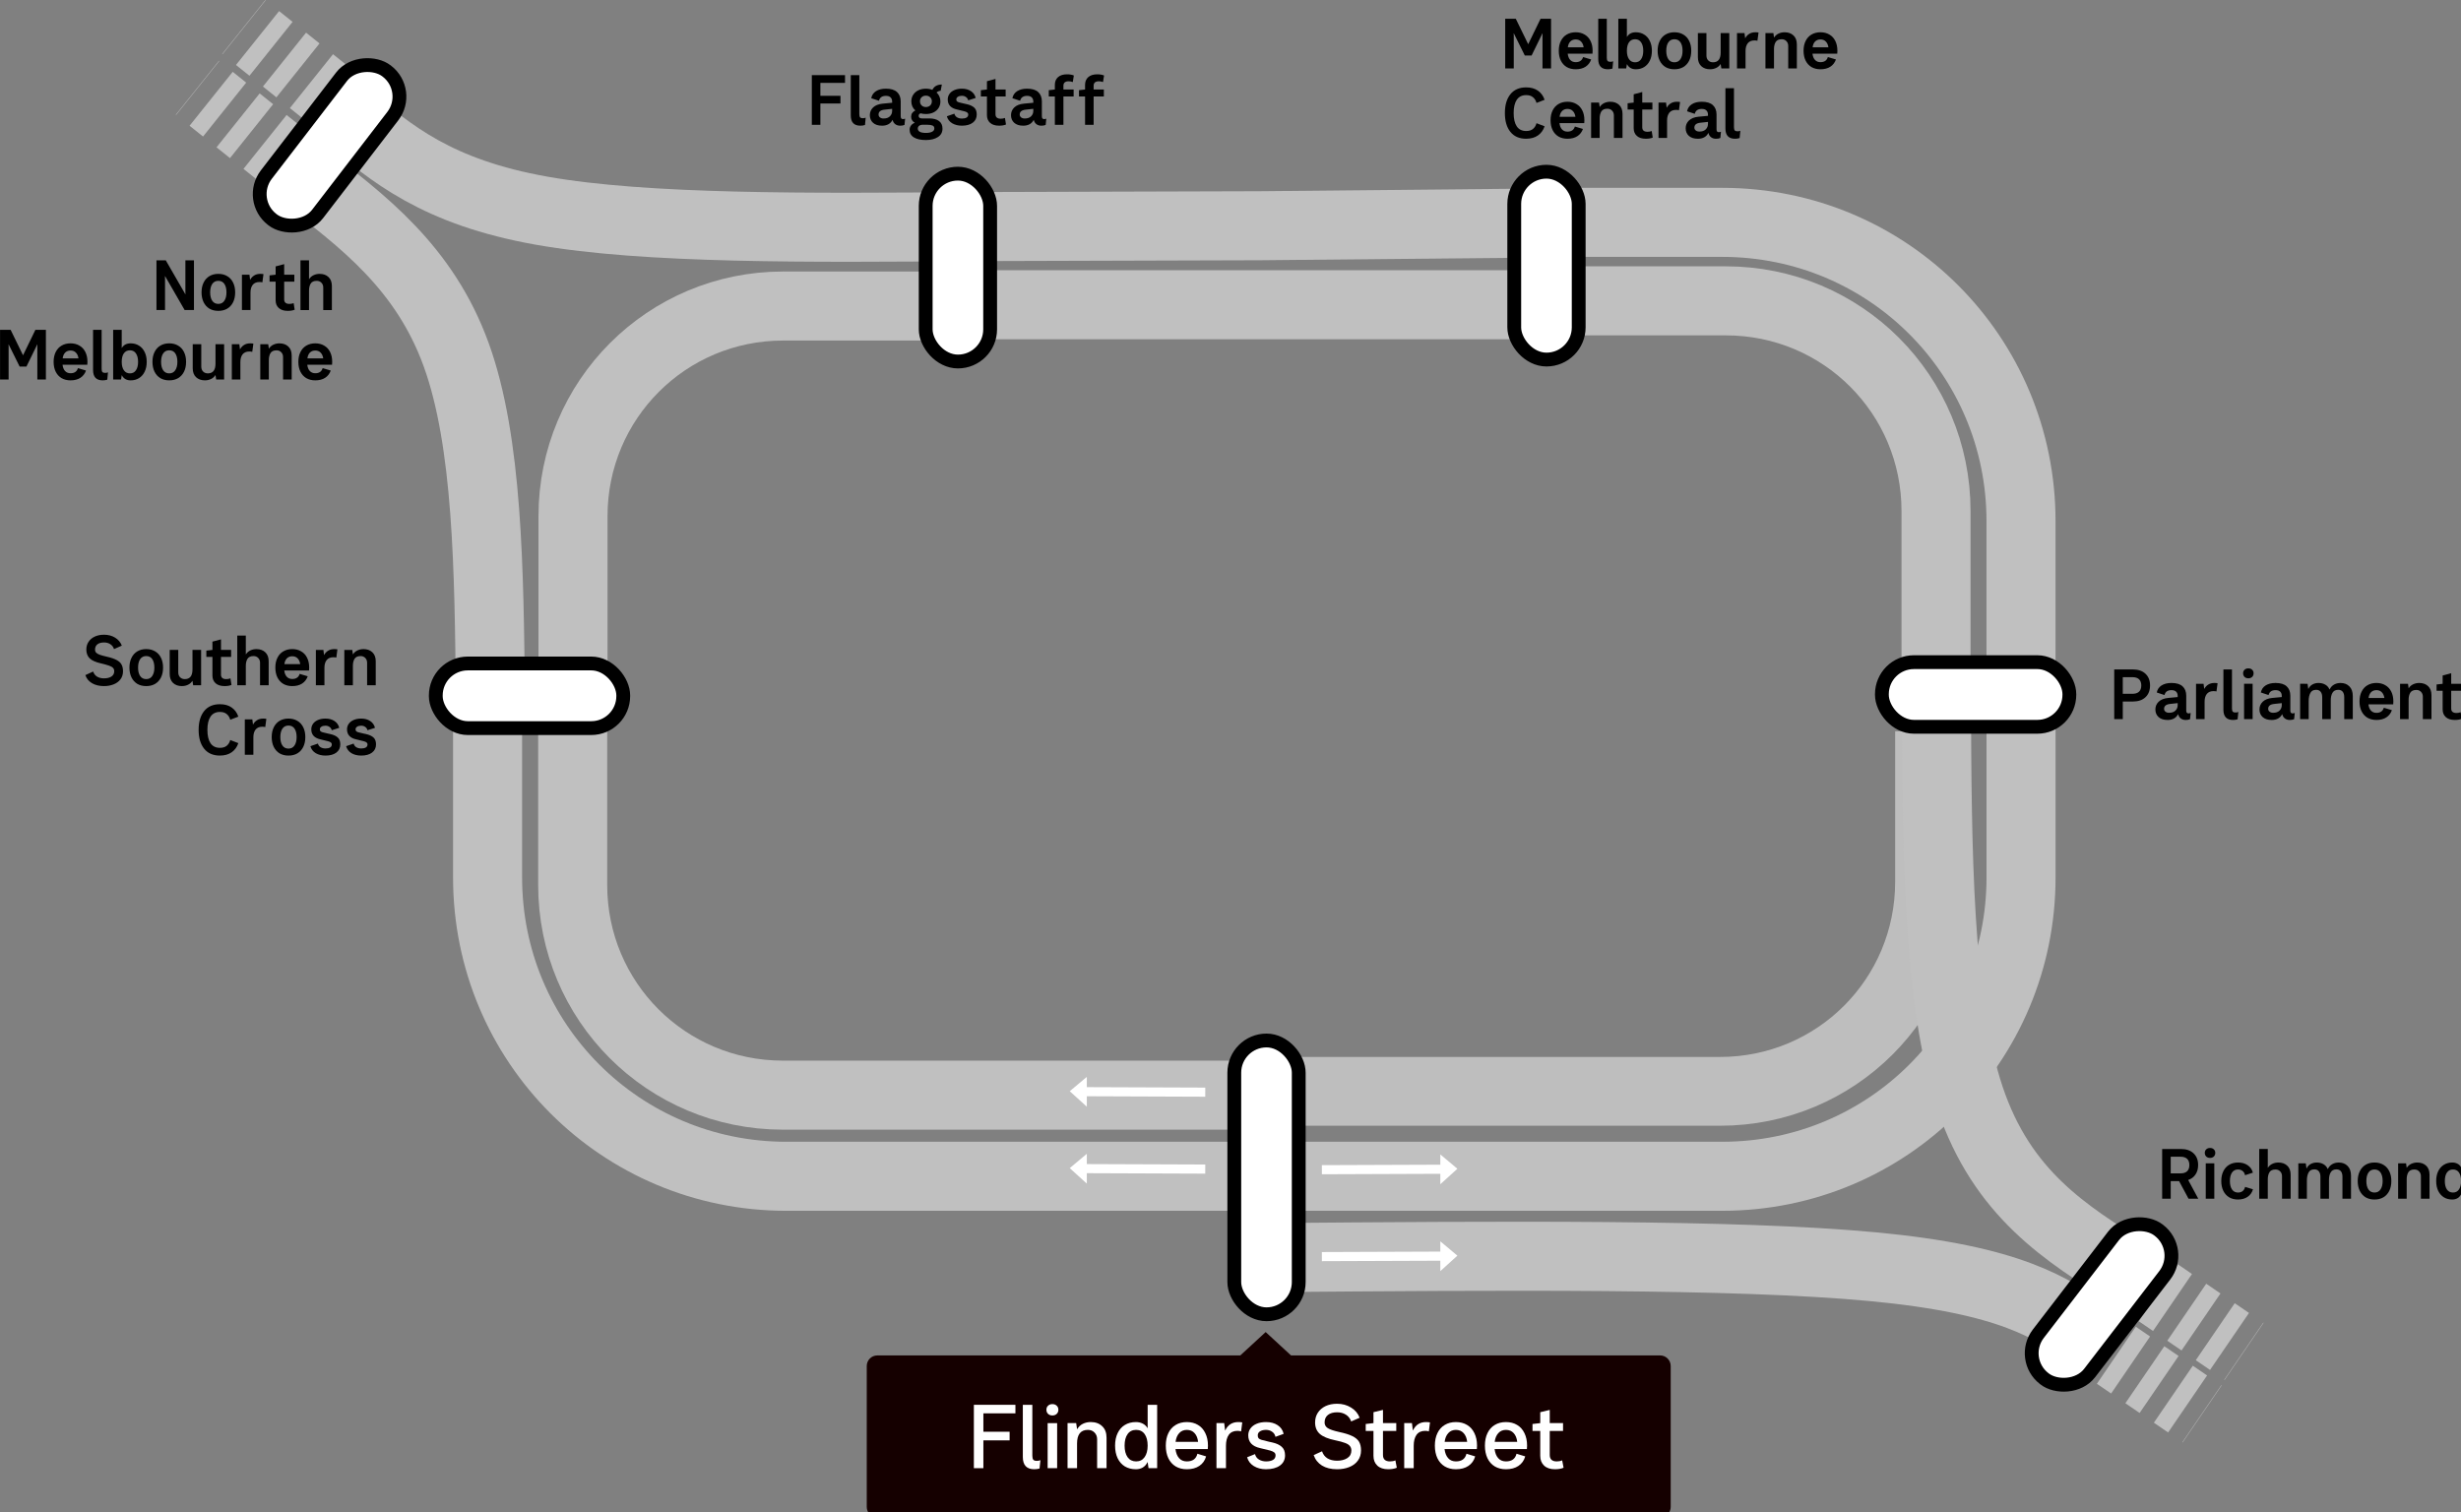 <svg width="59.953" height="36.838" version="1.1" xmlns="http://www.w3.org/2000/svg">
 <rect width="100%" height="100%" fill="#808080" stroke="none"/>
 <path id="FSS-PAR" d="m47.006 17.815v3.669c0 2.827-2.276 5.103-5.103 5.103h-10.559" fill="none" stroke="#bebebe" stroke-miterlimit="10" stroke-width="1.676"/>
 <g fill="none" stroke="#c0c0c0" stroke-miterlimit="10" stroke-width="18.898">
  <g id="FSS-SSS-NME" transform="matrix(.089 0 0 .089 -.386 -.483)">
   <path d="m347.72 327.41h-128.14c-45.306 0-81.78-36.474-81.78-81.78v-43.022"/>
   <path d="m138.57 196.27c-0.356-34.923-0.713-69.847-9.354-93.723-8.642-23.876-25.569-36.705-42.496-49.534"/>
   <path d="m87.951 53.13c-19.568-15.66-9.863-7.893-29.588-23.678" stroke-dasharray="4.724, 4.724"/>
  </g>
  <g id="FSS-CCL-NME" transform="matrix(.089 0 0 .089 -.386 -.483)">
   <g>
    <path d="m270.6 67.452 78.719-0.236 72.595-0.702"/>
    <path d="m430.22 66.294h45.534c45.306 0 81.78 36.474 81.78 81.78v39.666"/>
    <path d="m557.54 201.96v43.666c0 45.306-36.474 81.78-81.78 81.78h-118.14"/>
    <path d="m270.6 67.452c-44.723 0.358-89.446 0.716-118.04-4.362-28.598-5.078-41.071-15.592-53.543-26.107"/>
   </g>
   <path d="m100.65 36.499c-19.568-15.66-9.863-7.893-29.588-23.678" stroke-dasharray="4.724, 4.724"/>
  </g>
  <g id="FSS-RMD" transform="matrix(.089 0 0 .089 -.386 -.483)">
   <path d="m350.78 349.68c64.323-0.535 128.65-1.069 166.33 2.494s48.732 11.225 59.779 18.887"/>
   <path d="m575.83 371.07c10.595 7.241 20.859 14.254 31.288 21.382" stroke-dasharray="4.724, 4.724"/>
  </g>
 </g>
 <path id="A-FSS-RMD" d="m35.088 30.241v0.25l-2.886 0.011 8.67e-4 0.222 2.885-0.011v0.254l0.416-0.377z" color="#000000" color-rendering="auto" dominant-baseline="auto" fill="#fff" image-rendering="auto" shape-rendering="auto" solid-color="#000000" stop-color="#000000" style="font-feature-settings:normal;font-variant-alternates:normal;font-variant-caps:normal;font-variant-east-asian:normal;font-variant-ligatures:normal;font-variant-numeric:normal;font-variant-position:normal;font-variation-settings:normal;inline-size:0;isolation:auto;mix-blend-mode:normal;shape-margin:0;shape-padding:0;text-decoration-color:#000000;text-decoration-line:none;text-decoration-style:solid;text-indent:0;text-orientation:mixed;text-transform:none;white-space:normal"/>
 <g id="FSS-CCL-PAR" transform="matrix(.089 0 0 .089 -.386 -.483)" fill="none" stroke="#c0c0c0" stroke-miterlimit="10" stroke-width="18.898">
  <path d="m347.69 305.2h-129.06c-31.875 0-57.535-25.661-57.535-57.535v-44.725"/>
  <path d="m161.18 188.1v-41.369c0-31.875 25.661-57.535 57.535-57.535h49.765"/>
  <path d="m275.32 88.842h142.59"/>
  <path d="m430.97 87.777h45.765c31.875 0 57.535 25.661 57.535 57.535v41.369"/>
 </g>
 <g id="PAR-RMD" transform="matrix(.089 0 0 .089 -.386 -.483)" fill="none" stroke="#c0c0c0" stroke-miterlimit="10" stroke-width="18.898">
  <path d="m534.38 196.27c0.178 41.694 0.356 83.388 9.176 109.67 8.82 26.282 26.281 37.151 43.743 48.02"/>
  <path d="m587.3 353.96c10.595 7.241 20.859 14.254 31.288 21.382" stroke-dasharray="4.724, 4.724"/>
 </g>
 <g id="Station-Markers" transform="matrix(.089 0 0 .089 -.386 -.483)" fill="#fff" stroke="#000" stroke-width="3.78">
  <rect transform="rotate(-52.446)" x="-3.874" y="93.668" width="51.316" height="17.692" ry="8.765"/>
  <rect x="342.19" y="290.24" width="17.64" height="74.941" ry="8.82"/>
  <rect x="519.45" y="186.68" width="51.316" height="17.692" ry="8.765"/>
  <rect x="257.72" y="52.962" width="17.64" height="51.421" ry="8.82"/>
  <rect x="418.82" y="52.427" width="17.64" height="51.421" ry="8.82"/>
  <rect transform="rotate(-52.446)" x="40.222" y="671.58" width="51.316" height="17.692" ry="8.765"/>
  <rect x="123.62" y="187.04" width="51.316" height="17.692" ry="8.765"/>
 </g>
 <g id="Station-Names" transform="matrix(.089 0 0 .089 -.386 -.483)">
  <path d="m350.78 370.05-6.947 6.394h-99.342c-1.61 0-2.906 1.296-2.906 2.906v38.564c0 1.61 1.296 2.906 2.906 2.906h214.25c1.61 0 2.906-1.296 2.906-2.906v-38.564c0-1.61-1.296-2.906-2.906-2.906h-101.02z" fill="#150000" stroke-width=".231px"/>
  <g aria-label="NorthMelbourne">
   <path d="m55.065 85.967h0.038l-0.019-0.775v-8.504h2.343v13.606h-2.551l-5.348-9.279h-0.038l0.019 0.775v8.504h-2.343v-13.606h2.551z"/>
   <path d="m64.097 90.521q-1.398 0-2.438-0.605-1.02-0.624-1.587-1.758-0.567-1.153-0.567-2.702t0.567-2.683q0.567-1.153 1.587-1.758 1.039-0.624 2.438-0.624 1.398 0 2.438 0.624 1.039 0.605 1.606 1.758 0.567 1.134 0.567 2.683t-0.567 2.702q-0.567 1.134-1.606 1.758-1.039 0.605-2.438 0.605zm0-1.909q1.077 0 1.644-0.85 0.586-0.85 0.586-2.305t-0.567-2.305-1.663-0.85q-1.077 0-1.663 0.85-0.567 0.85-0.567 2.305t0.567 2.305q0.586 0.85 1.663 0.85z"/>
   <path d="m72.791 81.999h0.038q0.378-0.718 1.058-1.153 0.699-0.454 1.72-0.454 0.529 0 0.85 0.076l-0.302 2.249q-0.302-0.094-0.794-0.094-1.228 0-1.852 0.775-0.605 0.775-0.605 2.116v4.781h-2.343v-9.676h2.06z"/>
   <path d="m83.108 90.521q-1.587 0-2.457-0.775-0.869-0.775-0.869-2.116v-5.102h-1.663v-1.72l1.663-0.189v-2.268l2.343-0.624v2.891h2.778v1.909h-2.778v4.857q0 1.228 1.436 1.228 0.624 0 1.153-0.208l0.283 1.795q-0.737 0.321-1.89 0.321z"/>
   <path d="m88.924 81.81h0.038q0.454-0.699 1.209-1.058 0.775-0.359 1.644-0.359 1.512 0 2.438 0.869 0.926 0.869 0.926 2.457v6.576h-2.362v-6.161q0-0.813-0.51-1.323-0.491-0.51-1.266-0.51-1.19 0-1.663 0.756-0.454 0.756-0.454 1.909v5.329h-2.343v-13.606h2.343z"/>
   <path d="m10.625 102.64h0.038l3.364-6.935h2.872v13.606h-2.343v-8.882l0.019-0.718h-0.038l-2.967 6.066h-1.852l-3.005-6.066h-0.038l0.019 0.718v8.882h-2.343v-13.606h2.891z"/>
   <path d="m23.645 109.54q-1.398 0-2.457-0.605-1.039-0.624-1.606-1.758-0.567-1.153-0.567-2.702t0.567-2.683q0.567-1.153 1.606-1.758 1.058-0.624 2.457-0.624 1.398 0 2.438 0.624 1.058 0.605 1.625 1.758 0.567 1.134 0.567 2.683 0 0.302-0.038 0.794h-6.784q0.132 1.115 0.699 1.72 0.567 0.605 1.493 0.605 1.606 0 2.022-1.398l2.211 0.661q-0.454 1.285-1.531 1.984t-2.702 0.699zm2.173-6.009q-0.132-0.983-0.699-1.569-0.548-0.586-1.474-0.586-0.926 0-1.493 0.586-0.548 0.586-0.661 1.569z"/>
   <path d="m32.44 109.54q-2.627 0-2.627-2.797v-11.036h2.343v10.696q0 0.586 0.208 0.85 0.208 0.246 0.756 0.246 0.416 0 0.775-0.151l-0.189 2.003q-0.605 0.189-1.266 0.189z"/>
   <path d="m40.094 109.54q-1.663 0-2.4-1.379h-0.038l-0.189 1.153h-2.154v-13.606h2.343v4.951h0.038q0.756-1.247 2.4-1.247 1.304 0 2.287 0.624 1.002 0.605 1.55 1.758 0.567 1.134 0.567 2.683t-0.567 2.702q-0.548 1.134-1.55 1.758-0.983 0.605-2.287 0.605zm-0.189-1.909q1.077 0 1.644-0.85 0.586-0.85 0.586-2.305 0-1.455-0.586-2.305-0.567-0.85-1.644-0.85-1.096 0-1.682 0.85-0.567 0.85-0.567 2.305 0 1.455 0.586 2.305t1.663 0.85z"/>
   <path d="m50.662 109.54q-1.398 0-2.438-0.605-1.02-0.624-1.587-1.758-0.567-1.153-0.567-2.702t0.567-2.683q0.567-1.153 1.587-1.758 1.039-0.624 2.438-0.624 1.398 0 2.438 0.624 1.039 0.605 1.606 1.758 0.567 1.134 0.567 2.683t-0.567 2.702q-0.567 1.134-1.606 1.758-1.039 0.605-2.438 0.605zm0-1.909q1.077 0 1.644-0.85 0.586-0.85 0.586-2.305 0-1.455-0.567-2.305-0.567-0.85-1.663-0.85-1.077 0-1.663 0.85-0.567 0.85-0.567 2.305 0 1.455 0.567 2.305 0.586 0.85 1.663 0.85z"/>
   <path d="m60.434 109.54q-1.512 0-2.438-0.869-0.907-0.869-0.907-2.457v-6.576h2.343v6.161q0 0.813 0.491 1.323 0.51 0.51 1.304 0.51 2.098 0 2.098-2.665v-5.329h2.362v9.676h-2.173l-0.189-1.191h-0.038q-0.435 0.699-1.209 1.058-0.756 0.359-1.644 0.359z"/>
   <path d="m70.023 101.02h0.038q0.378-0.718 1.058-1.153 0.699-0.454 1.72-0.454 0.529 0 0.85 0.076l-0.302 2.249q-0.302-0.095-0.794-0.095-1.228 0-1.852 0.775-0.605 0.775-0.605 2.116v4.781h-2.343v-9.676h2.06z"/>
   <path d="m77.925 100.83h0.038q0.454-0.699 1.209-1.058 0.775-0.359 1.644-0.359 1.512 0 2.438 0.869 0.926 0.869 0.926 2.457v6.576h-2.362v-6.161q0-0.813-0.51-1.323-0.491-0.51-1.266-0.51-1.19 0-1.663 0.756-0.454 0.756-0.454 1.909v5.329h-2.343v-9.676h2.173z"/>
   <path d="m90.636 109.54q-1.398 0-2.457-0.605-1.039-0.624-1.606-1.758-0.567-1.153-0.567-2.702t0.567-2.683q0.567-1.153 1.606-1.758 1.058-0.624 2.457-0.624t2.438 0.624q1.058 0.605 1.625 1.758 0.567 1.134 0.567 2.683 0 0.302-0.038 0.794h-6.784q0.132 1.115 0.699 1.72 0.567 0.605 1.493 0.605 1.606 0 2.022-1.398l2.211 0.661q-0.454 1.285-1.531 1.984t-2.702 0.699zm2.173-6.009q-0.132-0.983-0.699-1.569-0.548-0.586-1.474-0.586t-1.493 0.586q-0.548 0.586-0.661 1.569z"/>
  </g>
  <g aria-label="Flagstaff">
   <path d="m235.64 28.111h-6.746v3.534h5.499v2.116h-5.499v5.839h-2.343v-13.606h9.09z"/>
   <path d="m239.84 39.828q-2.627 0-2.627-2.797v-11.036h2.343v10.696q0 0.586 0.208 0.85 0.208 0.246 0.756 0.246 0.416 0 0.775-0.151l-0.189 2.003q-0.605 0.189-1.266 0.189z"/>
   <path d="m245.74 39.828q-1.55 0-2.438-0.794-0.869-0.794-0.869-2.079 0-1.247 0.888-2.116 0.907-0.869 2.608-1.039l2.608-0.246v-0.321q0-0.737-0.435-1.153-0.416-0.416-1.266-0.416-1.587 0-1.909 1.342l-2.116-0.699q0.246-1.247 1.304-1.928 1.077-0.68 2.721-0.68 2.041 0 3.042 0.926 1.002 0.926 1.002 2.57v4.044q0 0.416 0.151 0.605 0.17 0.189 0.529 0.189 0.189 0 0.529-0.113l-0.17 1.701q-0.51 0.208-1.172 0.208-0.813 0-1.361-0.416t-0.718-1.153h-0.038q-0.813 1.569-2.891 1.569zm0.454-1.965q1.115 0 1.72-0.586 0.624-0.605 0.624-1.512v-0.548l-2.079 0.227q-1.644 0.17-1.644 1.342 0 0.472 0.378 0.775 0.378 0.302 1.002 0.302z"/>
   <path d="m257.78 43.759q-2.116 0-3.288-0.718t-1.172-2.135q0-0.586 0.359-1.096 0.359-0.51 1.058-0.775-1.002-0.586-1.002-1.644 0-0.605 0.283-1.02 0.302-0.416 0.869-0.718-1.096-0.945-1.096-2.476 0-1.039 0.51-1.814 0.51-0.794 1.417-1.228 0.907-0.435 2.06-0.435 0.964 0 1.776 0.321 0.699-1.455 2.589-1.455l-0.321 1.701q-0.68 0.057-1.134 0.472 0.51 0.454 0.775 1.077 0.283 0.624 0.283 1.361 0 1.039-0.51 1.833-0.51 0.775-1.417 1.209-0.888 0.416-2.041 0.416-0.737 0-1.455-0.189-0.529 0.189-0.529 0.699 0 0.34 0.246 0.529 0.265 0.17 0.68 0.17h2.003q1.663 0 2.627 0.699t0.964 2.098q0 1.512-1.266 2.305-1.247 0.813-3.269 0.813zm0-9.033q0.718 0 1.172-0.435 0.454-0.435 0.454-1.134 0-0.68-0.472-1.115-0.454-0.435-1.153-0.435-0.718 0-1.172 0.435-0.454 0.416-0.454 1.115t0.454 1.134q0.454 0.435 1.172 0.435zm0 7.087q1.077 0 1.682-0.321 0.624-0.302 0.624-0.907 0-0.586-0.491-0.794-0.472-0.208-1.379-0.208h-1.512q-0.529 0.038-0.85 0.321-0.302 0.302-0.302 0.68 0 1.228 2.23 1.228z"/>
   <path d="m267.63 39.828q-1.55 0-2.665-0.661-1.115-0.68-1.455-1.909l2.06-0.718q0.151 0.643 0.718 1.002 0.586 0.34 1.342 0.34 0.794 0 1.266-0.265 0.472-0.283 0.472-0.85 0-0.34-0.265-0.529-0.246-0.208-0.775-0.34-0.51-0.151-2.003-0.491-2.57-0.548-2.57-2.759 0-0.832 0.454-1.493 0.472-0.68 1.342-1.058 0.888-0.397 2.079-0.397 1.455 0 2.457 0.661 1.02 0.661 1.323 1.871l-2.06 0.661q-0.132-0.586-0.605-0.907-0.472-0.34-1.115-0.34-0.699 0-1.115 0.283-0.416 0.265-0.416 0.699 0 0.34 0.151 0.51 0.17 0.17 0.567 0.302 0.416 0.113 1.493 0.359l0.605 0.132q1.379 0.302 2.079 0.945 0.699 0.624 0.699 1.89 0 1.436-1.096 2.249-1.077 0.813-2.967 0.813z"/>
   <path d="m277.81 39.828q-1.587 0-2.457-0.775-0.869-0.775-0.869-2.116v-5.102h-1.663v-1.72l1.663-0.189v-2.268l2.343-0.624v2.891h2.778v1.909h-2.778v4.857q0 1.228 1.436 1.228 0.624 0 1.153-0.208l0.283 1.795q-0.737 0.321-1.89 0.321z"/>
   <path d="m284.38 39.828q-1.55 0-2.438-0.794-0.869-0.794-0.869-2.079 0-1.247 0.888-2.116 0.907-0.869 2.608-1.039l2.608-0.246v-0.321q0-0.737-0.435-1.153-0.416-0.416-1.266-0.416-1.587 0-1.909 1.342l-2.116-0.699q0.246-1.247 1.304-1.928 1.077-0.68 2.721-0.68 2.041 0 3.042 0.926 1.002 0.926 1.002 2.57v4.044q0 0.416 0.151 0.605 0.17 0.189 0.529 0.189 0.189 0 0.529-0.113l-0.17 1.701q-0.51 0.208-1.172 0.208-0.813 0-1.361-0.416t-0.718-1.153h-0.038q-0.813 1.569-2.891 1.569zm0.454-1.965q1.115 0 1.72-0.586 0.624-0.605 0.624-1.512v-0.548l-2.079 0.227q-1.644 0.17-1.644 1.342 0 0.472 0.378 0.775t1.002 0.302z"/>
   <path d="m291.41 30.115 1.663-0.189v-1.266q0-1.342 0.869-2.116t2.457-0.775q1.115 0 1.871 0.321l-0.283 1.795q-0.567-0.208-1.134-0.208-1.436 0-1.436 1.228v1.02h2.797v1.909h-2.797v7.767h-2.343v-7.767h-1.663z"/>
   <path d="m299.68 30.115 1.663-0.189v-1.266q0-1.342 0.869-2.116t2.457-0.775q1.115 0 1.871 0.321l-0.283 1.795q-0.567-0.208-1.134-0.208-1.436 0-1.436 1.228v1.02h2.797v1.909h-2.797v7.767h-2.343v-7.767h-1.663z"/>
  </g>
  <g aria-label="MelbourneCentral">
   <path d="m422.62 17.491h0.038l3.364-6.935h2.872v13.606h-2.343v-8.882l0.019-0.718h-0.038l-2.967 6.066h-1.852l-3.005-6.066h-0.038l0.019 0.718v8.882h-2.343v-13.606h2.891z"/>
   <path d="m435.64 24.389q-1.398 0-2.457-0.605-1.039-0.624-1.606-1.758-0.567-1.153-0.567-2.702 0-1.55 0.567-2.683 0.567-1.153 1.606-1.758 1.058-0.624 2.457-0.624t2.438 0.624q1.058 0.605 1.625 1.758 0.567 1.134 0.567 2.683 0 0.302-0.038 0.794h-6.784q0.132 1.115 0.699 1.72t1.493 0.605q1.606 0 2.022-1.398l2.211 0.661q-0.454 1.285-1.531 1.984-1.077 0.699-2.702 0.699zm2.173-6.009q-0.132-0.983-0.699-1.569-0.548-0.586-1.474-0.586t-1.493 0.586q-0.548 0.586-0.661 1.569z"/>
   <path d="m444.44 24.389q-2.627 0-2.627-2.797v-11.036h2.343v10.696q0 0.586 0.208 0.85 0.208 0.246 0.756 0.246 0.416 0 0.775-0.151l-0.189 2.003q-0.605 0.189-1.266 0.189z"/>
   <path d="m452.09 24.389q-1.663 0-2.4-1.379h-0.038l-0.189 1.153h-2.154v-13.606h2.343v4.951h0.038q0.756-1.247 2.4-1.247 1.304 0 2.287 0.624 1.002 0.605 1.55 1.758 0.567 1.134 0.567 2.683 0 1.55-0.567 2.702-0.548 1.134-1.55 1.758-0.983 0.605-2.287 0.605zm-0.189-1.909q1.077 0 1.644-0.85 0.586-0.85 0.586-2.305 0-1.455-0.586-2.305-0.567-0.85-1.644-0.85-1.096 0-1.682 0.85-0.567 0.85-0.567 2.305 0 1.455 0.586 2.305t1.663 0.85z"/>
   <path d="m462.66 24.389q-1.398 0-2.438-0.605-1.02-0.624-1.587-1.758-0.567-1.153-0.567-2.702 0-1.55 0.567-2.683 0.567-1.153 1.587-1.758 1.039-0.624 2.438-0.624t2.438 0.624q1.039 0.605 1.606 1.758 0.567 1.134 0.567 2.683 0 1.55-0.567 2.702-0.567 1.134-1.606 1.758-1.039 0.605-2.438 0.605zm0-1.909q1.077 0 1.644-0.85 0.586-0.85 0.586-2.305 0-1.455-0.567-2.305-0.567-0.85-1.663-0.85-1.077 0-1.663 0.85-0.567 0.85-0.567 2.305 0 1.455 0.567 2.305 0.586 0.85 1.663 0.85z"/>
   <path d="m472.43 24.389q-1.512 0-2.438-0.869-0.907-0.869-0.907-2.457v-6.576h2.343v6.161q0 0.813 0.491 1.323 0.51 0.51 1.304 0.51 2.098 0 2.098-2.665v-5.329h2.362v9.676h-2.173l-0.189-1.19h-0.038q-0.435 0.699-1.209 1.058-0.756 0.359-1.644 0.359z"/>
   <path d="m482.02 15.866h0.038q0.378-0.718 1.058-1.153 0.699-0.454 1.72-0.454 0.529 0 0.85 0.076l-0.302 2.249q-0.302-0.094-0.794-0.094-1.228 0-1.852 0.775-0.605 0.775-0.605 2.116v4.781h-2.343v-9.676h2.06z"/>
   <path d="m489.92 15.677h0.038q0.454-0.699 1.209-1.058 0.775-0.359 1.644-0.359 1.512 0 2.438 0.869 0.926 0.869 0.926 2.457v6.576h-2.362v-6.161q0-0.813-0.51-1.323-0.491-0.51-1.266-0.51-1.191 0-1.663 0.756-0.454 0.756-0.454 1.909v5.329h-2.343v-9.676h2.173z"/>
   <path d="m502.64 24.389q-1.398 0-2.457-0.605-1.039-0.624-1.606-1.758-0.567-1.153-0.567-2.702 0-1.55 0.567-2.683 0.567-1.153 1.606-1.758 1.058-0.624 2.457-0.624 1.398 0 2.438 0.624 1.058 0.605 1.625 1.758 0.567 1.134 0.567 2.683 0 0.302-0.038 0.794h-6.784q0.132 1.115 0.699 1.72 0.567 0.605 1.493 0.605 1.606 0 2.022-1.398l2.211 0.661q-0.454 1.285-1.531 1.984-1.077 0.699-2.702 0.699zm2.173-6.009q-0.132-0.983-0.699-1.569-0.548-0.586-1.474-0.586-0.926 0-1.493 0.586-0.548 0.586-0.661 1.569z"/>
   <path d="m422.08 43.406q-2.797 0-4.309-1.871-1.512-1.871-1.512-5.159 0-3.288 1.512-5.159 1.512-1.871 4.309-1.871 1.946 0 3.232 0.907t1.814 2.494l-2.211 0.85q-0.265-0.983-0.964-1.55-0.68-0.586-1.871-0.586-1.701 0-2.57 1.285-0.85 1.266-0.85 3.628t0.85 3.647q0.869 1.266 2.57 1.266 1.191 0 1.871-0.567 0.699-0.586 0.964-1.569l2.211 0.85q-0.529 1.587-1.814 2.494t-3.232 0.907z"/>
   <path d="m433.39 43.406q-1.398 0-2.457-0.605-1.039-0.624-1.606-1.758-0.567-1.153-0.567-2.702 0-1.55 0.567-2.683 0.567-1.153 1.606-1.758 1.058-0.624 2.457-0.624t2.438 0.624q1.058 0.605 1.625 1.758 0.567 1.134 0.567 2.683 0 0.302-0.038 0.794h-6.784q0.132 1.115 0.699 1.72 0.567 0.605 1.493 0.605 1.606 0 2.022-1.398l2.211 0.661q-0.454 1.285-1.531 1.984-1.077 0.699-2.702 0.699zm2.173-6.009q-0.132-0.983-0.699-1.569-0.548-0.586-1.474-0.586t-1.493 0.586q-0.548 0.586-0.661 1.569z"/>
   <path d="m442.2 34.694h0.038q0.454-0.699 1.209-1.058 0.775-0.359 1.644-0.359 1.512 0 2.438 0.869 0.926 0.869 0.926 2.457v6.576h-2.362v-6.161q0-0.813-0.51-1.323-0.491-0.51-1.266-0.51-1.191 0-1.663 0.756-0.454 0.756-0.454 1.909v5.329h-2.343v-9.676h2.173z"/>
   <path d="m454.84 43.406q-1.587 0-2.457-0.775t-0.869-2.116v-5.102h-1.663v-1.72l1.663-0.189v-2.268l2.343-0.624v2.891h2.778v1.909h-2.778v4.857q0 1.228 1.436 1.228 0.624 0 1.153-0.208l0.283 1.795q-0.737 0.321-1.89 0.321z"/>
   <path d="m460.54 34.883h0.038q0.378-0.718 1.058-1.153 0.699-0.454 1.72-0.454 0.529 0 0.85 0.076l-0.302 2.249q-0.302-0.094-0.794-0.094-1.228 0-1.852 0.775-0.605 0.775-0.605 2.116v4.781h-2.343v-9.676h2.06z"/>
   <path d="m469.05 43.406q-1.55 0-2.438-0.794-0.869-0.794-0.869-2.079 0-1.247 0.888-2.116 0.907-0.869 2.608-1.039l2.608-0.246v-0.321q0-0.737-0.435-1.153-0.416-0.416-1.266-0.416-1.587 0-1.909 1.342l-2.116-0.699q0.246-1.247 1.304-1.928 1.077-0.68 2.721-0.68 2.041 0 3.042 0.926 1.002 0.926 1.002 2.57v4.044q0 0.416 0.151 0.605 0.17 0.189 0.529 0.189 0.189 0 0.529-0.113l-0.17 1.701q-0.51 0.208-1.172 0.208-0.813 0-1.361-0.416-0.548-0.416-0.718-1.153h-0.038q-0.813 1.569-2.891 1.569zm0.454-1.965q1.115 0 1.72-0.586 0.624-0.605 0.624-1.512v-0.548l-2.079 0.227q-1.644 0.17-1.644 1.342 0 0.472 0.378 0.775 0.378 0.302 1.002 0.302z"/>
   <path d="m479.25 43.406q-2.627 0-2.627-2.797v-11.036h2.343v10.696q0 0.586 0.208 0.85 0.208 0.246 0.756 0.246 0.416 0 0.775-0.151l-0.189 2.003q-0.605 0.189-1.266 0.189z"/>
  </g>
  <g aria-label="Parliament">
   <path d="m588.11 188.67q2.23 0 3.477 1.172 1.266 1.172 1.266 3.213 0 2.06-1.266 3.232-1.247 1.172-3.477 1.172h-2.721v4.819h-2.343v-13.606zm-0.076 6.671q1.209 0 1.814-0.586 0.605-0.586 0.605-1.701 0-1.096-0.605-1.682-0.605-0.586-1.814-0.586h-2.646v4.554z"/>
   <path d="m597.62 202.5q-1.55 0-2.438-0.794-0.869-0.794-0.869-2.079 0-1.247 0.888-2.116 0.907-0.869 2.608-1.039l2.608-0.246v-0.321q0-0.737-0.435-1.153-0.416-0.416-1.266-0.416-1.587 0-1.909 1.342l-2.116-0.699q0.246-1.247 1.304-1.928 1.077-0.68 2.721-0.68 2.041 0 3.042 0.926 1.002 0.926 1.002 2.57v4.044q0 0.416 0.151 0.605 0.17 0.189 0.529 0.189 0.189 0 0.529-0.113l-0.17 1.701q-0.51 0.208-1.172 0.208-0.813 0-1.361-0.416t-0.718-1.153h-0.038q-0.813 1.569-2.891 1.569zm0.454-1.965q1.115 0 1.72-0.586 0.624-0.605 0.624-1.512v-0.548l-2.079 0.227q-1.644 0.17-1.644 1.342 0 0.472 0.378 0.775 0.378 0.302 1.002 0.302z"/>
   <path d="m607.67 193.98h0.038q0.378-0.718 1.058-1.153 0.699-0.454 1.72-0.454 0.529 0 0.85 0.076l-0.302 2.249q-0.302-0.095-0.794-0.095-1.228 0-1.852 0.775-0.605 0.775-0.605 2.116v4.781h-2.343v-9.676h2.06z"/>
   <path d="m615.56 202.5q-2.627 0-2.627-2.797v-11.036h2.343v10.696q0 0.586 0.208 0.85 0.208 0.246 0.756 0.246 0.416 0 0.775-0.151l-0.189 2.003q-0.605 0.189-1.266 0.189z"/>
   <path d="m619.76 191.1q-0.643 0-1.039-0.378-0.397-0.397-0.397-1.002 0-0.586 0.397-0.964t1.039-0.378q0.643 0 1.039 0.378t0.397 0.964q0 0.605-0.397 1.002-0.397 0.378-1.039 0.378zm1.172 11.168h-2.343v-9.676h2.343z"/>
   <path d="m626.11 202.5q-1.55 0-2.438-0.794-0.869-0.794-0.869-2.079 0-1.247 0.888-2.116 0.907-0.869 2.608-1.039l2.608-0.246v-0.321q0-0.737-0.435-1.153-0.416-0.416-1.266-0.416-1.587 0-1.909 1.342l-2.116-0.699q0.246-1.247 1.304-1.928 1.077-0.68 2.721-0.68 2.041 0 3.042 0.926 1.002 0.926 1.002 2.57v4.044q0 0.416 0.151 0.605 0.17 0.189 0.529 0.189 0.189 0 0.529-0.113l-0.17 1.701q-0.51 0.208-1.172 0.208-0.813 0-1.361-0.416t-0.718-1.153h-0.038q-0.813 1.569-2.891 1.569zm0.454-1.965q1.115 0 1.72-0.586 0.624-0.605 0.624-1.512v-0.548l-2.079 0.227q-1.644 0.17-1.644 1.342 0 0.472 0.378 0.775 0.378 0.302 1.002 0.302z"/>
   <path d="m636.16 193.98h0.038q0.416-0.831 1.134-1.209 0.737-0.397 1.625-0.397 1.058 0 1.852 0.454 0.794 0.454 1.172 1.323h0.038q0.359-0.832 1.153-1.304t1.833-0.472q1.493 0 2.419 0.945 0.926 0.926 0.926 2.646v6.312h-2.343v-6.009q0-0.964-0.416-1.493t-1.228-0.529q-1.096 0-1.569 0.813-0.472 0.794-0.472 2.06v5.159h-2.343v-6.009q0-0.964-0.435-1.493-0.416-0.529-1.228-0.529-1.134 0-1.587 0.869-0.454 0.869-0.454 2.173v4.989h-2.343v-9.694l2.041 0.019z"/>
   <path d="m654.82 202.5q-1.398 0-2.457-0.605-1.039-0.624-1.606-1.758-0.567-1.153-0.567-2.702t0.567-2.683q0.567-1.153 1.606-1.758 1.058-0.624 2.457-0.624t2.438 0.624q1.058 0.605 1.625 1.758 0.567 1.134 0.567 2.683 0 0.302-0.038 0.794h-6.784q0.132 1.115 0.699 1.72 0.567 0.605 1.493 0.605 1.606 0 2.022-1.398l2.211 0.661q-0.454 1.285-1.531 1.984-1.077 0.699-2.702 0.699zm2.173-6.009q-0.132-0.983-0.699-1.569-0.548-0.586-1.474-0.586t-1.493 0.586q-0.548 0.586-0.661 1.569z"/>
   <path d="m663.63 193.79h0.038q0.454-0.699 1.209-1.058 0.775-0.359 1.644-0.359 1.512 0 2.438 0.869t0.926 2.457v6.576h-2.362v-6.161q0-0.813-0.51-1.323-0.491-0.51-1.266-0.51-1.191 0-1.663 0.756-0.454 0.756-0.454 1.909v5.329h-2.343v-9.676h2.173z"/>
   <path d="m676.27 202.5q-1.587 0-2.457-0.775-0.869-0.775-0.869-2.116v-5.102h-1.663v-1.72l1.663-0.189v-2.268l2.343-0.624v2.891h2.778v1.909h-2.778v4.857q0 1.228 1.436 1.228 0.624 0 1.153-0.208l0.283 1.795q-0.737 0.321-1.89 0.321z"/>
  </g>
  <g aria-label="Richmond">
   <path d="m601.29 319.94q2.211 0 3.458 1.172 1.266 1.172 1.266 3.213 0 1.531-0.718 2.589-0.699 1.058-2.003 1.512l2.759 5.121h-2.665l-2.589-4.819h-2.287v4.819h-2.343v-13.606zm-0.095 6.671q1.209 0 1.814-0.586 0.605-0.586 0.605-1.701 0-1.096-0.605-1.682-0.605-0.586-1.814-0.586h-2.683v4.554z"/>
   <path d="m609.27 322.38q-0.643 0-1.039-0.378-0.397-0.397-0.397-1.002 0-0.586 0.397-0.964t1.039-0.378 1.039 0.378 0.397 0.964q0 0.605-0.397 1.002-0.397 0.378-1.039 0.378zm1.172 11.168h-2.343v-9.676h2.343z"/>
   <path d="m616.94 333.77q-1.398 0-2.438-0.605-1.02-0.624-1.587-1.758-0.567-1.153-0.567-2.702t0.567-2.683q0.567-1.153 1.587-1.758 1.039-0.624 2.438-0.624 1.55 0 2.627 0.737 1.077 0.718 1.436 2.041l-2.154 0.699q-0.151-0.756-0.661-1.153-0.51-0.416-1.247-0.416-1.077 0-1.663 0.85-0.567 0.85-0.567 2.305 0 1.455 0.567 2.305 0.586 0.85 1.663 0.85 0.756 0 1.247-0.397 0.51-0.397 0.68-1.153l2.154 0.661q-0.378 1.323-1.455 2.06-1.077 0.737-2.627 0.737z"/>
   <path d="m625.08 325.06h0.038q0.454-0.699 1.209-1.058 0.775-0.359 1.644-0.359 1.512 0 2.438 0.869t0.926 2.457v6.576h-2.362v-6.161q0-0.813-0.51-1.323-0.491-0.51-1.266-0.51-1.191 0-1.663 0.756-0.454 0.756-0.454 1.909v5.329h-2.343v-13.606h2.343z"/>
   <path d="m635.67 325.25h0.038q0.416-0.832 1.134-1.209 0.737-0.397 1.625-0.397 1.058 0 1.852 0.454 0.794 0.454 1.172 1.323h0.038q0.359-0.832 1.153-1.304t1.833-0.472q1.493 0 2.419 0.945 0.926 0.926 0.926 2.646v6.312h-2.343v-6.009q0-0.964-0.416-1.493t-1.228-0.529q-1.096 0-1.569 0.813-0.472 0.794-0.472 2.06v5.159h-2.343v-6.009q0-0.964-0.435-1.493-0.416-0.529-1.228-0.529-1.134 0-1.587 0.869-0.454 0.869-0.454 2.173v4.989h-2.343v-9.694l2.041 0.019z"/>
   <path d="m654.29 333.77q-1.398 0-2.438-0.605-1.02-0.624-1.587-1.758-0.567-1.153-0.567-2.702t0.567-2.683q0.567-1.153 1.587-1.758 1.039-0.624 2.438-0.624 1.398 0 2.438 0.624 1.039 0.605 1.606 1.758 0.567 1.134 0.567 2.683t-0.567 2.702q-0.567 1.134-1.606 1.758-1.039 0.605-2.438 0.605zm0-1.909q1.077 0 1.644-0.85 0.586-0.85 0.586-2.305 0-1.455-0.567-2.305t-1.663-0.85q-1.077 0-1.663 0.85-0.567 0.85-0.567 2.305 0 1.455 0.567 2.305 0.586 0.85 1.663 0.85z"/>
   <path d="m663.1 325.06h0.038q0.454-0.699 1.209-1.058 0.775-0.359 1.644-0.359 1.512 0 2.438 0.869 0.926 0.869 0.926 2.457v6.576h-2.362v-6.161q0-0.813-0.51-1.323-0.491-0.51-1.266-0.51-1.191 0-1.663 0.756-0.454 0.756-0.454 1.909v5.329h-2.343v-9.676h2.173z"/>
   <path d="m675.58 333.77q-1.304 0-2.305-0.605-0.983-0.624-1.55-1.758-0.548-1.153-0.548-2.702t0.548-2.683q0.567-1.153 1.55-1.758 1.002-0.624 2.305-0.624 0.794 0 1.398 0.321 0.624 0.302 0.983 0.926h0.038v-4.951h2.362v13.606h-2.173l-0.189-1.153h-0.038q-0.359 0.699-0.983 1.039-0.605 0.34-1.398 0.34zm0.189-1.909q1.077 0 1.644-0.85 0.586-0.85 0.586-2.305 0-1.455-0.567-2.305t-1.663-0.85q-1.077 0-1.663 0.85-0.567 0.85-0.567 2.305 0 1.455 0.567 2.305 0.586 0.85 1.663 0.85z"/>
  </g>
  <g fill="#fff" stroke-width="1.275" aria-label="Flinders Street">
   <path d="m282.28 392.3h-8.771v5.036h7.181v2.361h-7.181v7.614h-2.602v-17.349h11.373z"/>
   <path d="m287.44 407.6q-3.132 0-3.132-3.349v-14.289h2.602v13.952q0 0.747 0.265 1.084 0.265 0.313 0.964 0.313 0.53 0 0.988-0.193l-0.241 2.289q-0.723 0.193-1.446 0.193z"/>
   <path d="m292.4 392.88q-0.723 0-1.181-0.434-0.458-0.434-0.458-1.133 0-0.675 0.458-1.108 0.458-0.434 1.181-0.434t1.181 0.434q0.458 0.434 0.458 1.108 0 0.699-0.458 1.133-0.458 0.434-1.181 0.434zm1.301 14.434h-2.602v-12.337h2.602z"/>
   <path d="m299.15 396.61h0.048q0.578-0.964 1.542-1.446 0.988-0.482 2.145-0.482 1.952 0 3.132 1.133 1.205 1.108 1.205 3.181v8.313h-2.578v-7.904q0-1.133-0.723-1.855-0.699-0.723-1.807-0.723-2.964 0-2.964 3.735v6.747h-2.602v-12.337h2.361z"/>
   <path d="m315.27 407.6q-1.735 0-3.036-0.771-1.277-0.795-1.976-2.241-0.699-1.47-0.699-3.446t0.699-3.422q0.699-1.47 1.976-2.241 1.301-0.795 3.036-0.795 1.012 0 1.831 0.41 0.843 0.41 1.325 1.229h0.048v-6.361h2.602v17.349h-2.361l-0.241-1.639h-0.048q-0.482 0.988-1.325 1.47-0.819 0.458-1.831 0.458zm0.048-2.145q1.494 0 2.313-1.157 0.843-1.181 0.843-3.157 0-2-0.819-3.157-0.819-1.157-2.337-1.157t-2.337 1.157q-0.819 1.157-0.819 3.157 0 1.976 0.819 3.157 0.843 1.157 2.337 1.157z"/>
   <path d="m329.2 407.6q-1.759 0-3.06-0.771-1.301-0.795-2-2.241-0.699-1.47-0.699-3.446t0.699-3.422q0.699-1.47 2-2.241 1.301-0.795 3.06-0.795 1.759 0 3.06 0.795 1.301 0.771 2 2.241 0.723 1.446 0.723 3.422 0 0.313-0.048 0.94h-8.843q0.193 1.59 0.988 2.482t2.12 0.892q2.385 0 2.892-2.096l2.385 0.723q-0.482 1.687-1.855 2.602-1.349 0.916-3.422 0.916zm3.084-7.494q-0.169-1.518-0.964-2.385-0.795-0.892-2.12-0.892-1.301 0-2.096 0.892-0.795 0.867-0.988 2.385z"/>
   <path d="m339.67 396.95h0.048q1.084-2.265 3.566-2.265 0.675 0 1.084 0.096l-0.313 2.458q-0.458-0.145-1.012-0.145-1.566 0-2.361 1.084-0.771 1.084-0.771 2.988v6.144h-2.602v-12.337h2.12z"/>
   <path d="m350.88 407.6q-1.928 0-3.349-0.867-1.398-0.867-1.831-2.41l2.169-0.867q0.217 0.964 1.084 1.494 0.867 0.506 1.928 0.506 1.205 0 1.904-0.41 0.699-0.41 0.699-1.253 0-0.53-0.386-0.819-0.361-0.289-1.133-0.506-0.747-0.217-2.699-0.651-3.253-0.723-3.253-3.494 0-1.036 0.578-1.855 0.602-0.843 1.687-1.301 1.108-0.482 2.602-0.482 1.879 0 3.157 0.843 1.301 0.843 1.663 2.385l-2.241 0.819q-0.193-0.916-0.916-1.398-0.699-0.506-1.663-0.506-1.036 0-1.663 0.41-0.602 0.386-0.602 1.084 0 0.53 0.217 0.795 0.241 0.265 0.795 0.434 0.554 0.169 2.096 0.53l0.795 0.169q1.759 0.386 2.651 1.205 0.916 0.795 0.916 2.337 0 1.783-1.398 2.795-1.398 1.012-3.807 1.012z"/>
   <path d="m370.33 407.6q-2.482 0-4.144-1.012-1.639-1.036-2.265-2.867l2.289-1.036q0.41 1.253 1.47 1.928 1.084 0.651 2.651 0.651 1.663 0 2.771-0.699 1.133-0.723 1.133-2.096 0-0.747-0.41-1.229-0.386-0.506-1.325-0.843-0.94-0.361-2.675-0.723-2.94-0.602-4.241-1.759-1.277-1.157-1.277-3.108 0-1.518 0.747-2.675 0.747-1.157 2.096-1.807 1.373-0.651 3.181-0.651 2.144 0 3.807 1.036 1.687 1.012 2.361 2.795l-2.313 1.012q-0.434-1.229-1.446-1.855-1.012-0.651-2.41-0.651-1.59 0-2.506 0.723t-0.916 2.072q0 0.964 0.867 1.542 0.892 0.554 3.036 1.036 2.385 0.506 3.663 1.133 1.301 0.626 1.855 1.542t0.554 2.41q0 1.59-0.867 2.771-0.843 1.157-2.337 1.759t-3.349 0.602z"/>
   <path d="m384.31 407.6q-1.904 0-2.964-0.988-1.06-0.988-1.06-2.699v-6.795h-2.12v-1.904l2.12-0.241v-2.988l2.602-0.626v3.614h3.639v2.145h-3.639v6.578q0 1.759 1.928 1.759 0.867 0 1.47-0.289l0.386 2.024q-0.964 0.41-2.361 0.41z"/>
   <path d="m391.06 396.95h0.048q1.084-2.265 3.566-2.265 0.675 0 1.084 0.096l-0.313 2.458q-0.458-0.145-1.012-0.145-1.566 0-2.361 1.084-0.771 1.084-0.771 2.988v6.144h-2.602v-12.337h2.12z"/>
   <path d="m402.85 407.6q-1.759 0-3.06-0.771-1.301-0.795-2-2.241-0.699-1.47-0.699-3.446t0.699-3.422q0.699-1.47 2-2.241 1.301-0.795 3.06-0.795t3.06 0.795q1.301 0.771 2 2.241 0.723 1.446 0.723 3.422 0 0.313-0.048 0.94h-8.843q0.193 1.59 0.988 2.482t2.12 0.892q2.385 0 2.892-2.096l2.385 0.723q-0.482 1.687-1.855 2.602-1.349 0.916-3.422 0.916zm3.084-7.494q-0.169-1.518-0.964-2.385-0.795-0.892-2.12-0.892-1.301 0-2.096 0.892-0.795 0.867-0.988 2.385z"/>
   <path d="m416.55 407.6q-1.759 0-3.06-0.771-1.301-0.795-2-2.241-0.699-1.47-0.699-3.446t0.699-3.422q0.699-1.47 2-2.241 1.301-0.795 3.06-0.795t3.06 0.795q1.301 0.771 2 2.241 0.723 1.446 0.723 3.422 0 0.313-0.048 0.94h-8.843q0.193 1.59 0.988 2.482t2.12 0.892q2.385 0 2.892-2.096l2.385 0.723q-0.482 1.687-1.855 2.602-1.349 0.916-3.422 0.916zm3.084-7.494q-0.169-1.518-0.964-2.385-0.795-0.892-2.12-0.892-1.301 0-2.096 0.892-0.795 0.867-0.988 2.385z"/>
   <path d="m429.96 407.6q-1.904 0-2.964-0.988-1.06-0.988-1.06-2.699v-6.795h-2.12v-1.904l2.12-0.241v-2.988l2.602-0.626v3.614h3.639v2.145h-3.639v6.578q0 1.759 1.928 1.759 0.867 0 1.47-0.289l0.386 2.024q-0.964 0.41-2.361 0.41z"/>
  </g>
  <g aria-label="SouthernCross">
   <path d="m32.807 193.23q-1.928 0-3.288-0.794-1.342-0.794-1.814-2.211l2.135-0.983q0.265 0.888 1.039 1.379 0.775 0.491 1.928 0.491 1.247 0 2.022-0.491 0.775-0.51 0.775-1.455 0-0.586-0.34-0.926-0.34-0.359-1.077-0.605-0.737-0.265-2.23-0.624-2.116-0.472-3.061-1.361-0.926-0.907-0.926-2.419 0-1.209 0.605-2.116 0.605-0.926 1.701-1.436 1.096-0.51 2.532-0.51 1.72 0 3.024 0.794 1.304 0.794 1.852 2.192l-2.135 0.945q-0.283-0.869-1.02-1.342-0.718-0.472-1.72-0.472-1.153 0-1.814 0.51-0.643 0.51-0.643 1.436 0 0.529 0.302 0.85 0.321 0.321 0.983 0.567 0.68 0.246 2.003 0.548 1.663 0.378 2.608 0.888 0.945 0.491 1.342 1.228 0.416 0.718 0.416 1.852 0 1.285-0.699 2.211-0.68 0.907-1.871 1.379t-2.627 0.472z"/>
   <path d="m44.362 193.23q-1.398 0-2.438-0.605-1.02-0.624-1.587-1.758-0.567-1.153-0.567-2.702 0-1.55 0.567-2.683 0.567-1.153 1.587-1.758 1.039-0.624 2.438-0.624t2.438 0.624q1.039 0.605 1.606 1.758 0.567 1.134 0.567 2.683 0 1.55-0.567 2.702-0.567 1.134-1.606 1.758-1.039 0.605-2.438 0.605zm0-1.909q1.077 0 1.644-0.85 0.586-0.85 0.586-2.305 0-1.455-0.567-2.305t-1.663-0.85q-1.077 0-1.663 0.85-0.567 0.85-0.567 2.305 0 1.455 0.567 2.305 0.586 0.85 1.663 0.85z"/>
   <path d="m54.134 193.23q-1.512 0-2.438-0.869-0.907-0.869-0.907-2.457v-6.576h2.343v6.161q0 0.813 0.491 1.323 0.51 0.51 1.304 0.51 2.098 0 2.098-2.665v-5.329h2.362v9.676h-2.173l-0.189-1.191h-0.038q-0.435 0.699-1.209 1.058-0.756 0.359-1.644 0.359z"/>
   <path d="m65.809 193.23q-1.587 0-2.457-0.775-0.869-0.775-0.869-2.116v-5.102h-1.663v-1.72l1.663-0.189v-2.268l2.343-0.624v2.891h2.778v1.909h-2.778v4.857q0 1.228 1.436 1.228 0.624 0 1.153-0.208l0.283 1.795q-0.737 0.321-1.89 0.321z"/>
   <path d="m71.624 184.52h0.038q0.454-0.699 1.209-1.058 0.775-0.359 1.644-0.359 1.512 0 2.438 0.869 0.926 0.869 0.926 2.457v6.576h-2.362v-6.161q0-0.813-0.51-1.323-0.491-0.51-1.266-0.51-1.19 0-1.663 0.756-0.454 0.756-0.454 1.909v5.329h-2.343v-13.606h2.343z"/>
   <path d="m84.336 193.23q-1.398 0-2.457-0.605-1.039-0.624-1.606-1.758-0.567-1.153-0.567-2.702 0-1.55 0.567-2.683 0.567-1.153 1.606-1.758 1.058-0.624 2.457-0.624 1.398 0 2.438 0.624 1.058 0.605 1.625 1.758 0.567 1.134 0.567 2.683 0 0.302-0.038 0.794h-6.784q0.132 1.115 0.699 1.72 0.567 0.605 1.493 0.605 1.606 0 2.022-1.398l2.211 0.661q-0.454 1.285-1.531 1.984-1.077 0.699-2.702 0.699zm2.173-6.009q-0.132-0.983-0.699-1.569-0.548-0.586-1.474-0.586-0.926 0-1.493 0.586-0.548 0.586-0.661 1.569z"/>
   <path d="m93.029 184.71h0.038q0.378-0.718 1.058-1.153 0.699-0.454 1.72-0.454 0.529 0 0.85 0.076l-0.302 2.249q-0.302-0.095-0.794-0.095-1.228 0-1.852 0.775-0.605 0.775-0.605 2.116v4.781h-2.343v-9.676h2.06z"/>
   <path d="m100.93 184.52h0.038q0.454-0.699 1.209-1.058 0.775-0.359 1.644-0.359 1.512 0 2.438 0.869 0.926 0.869 0.926 2.457v6.576h-2.362v-6.161q0-0.813-0.51-1.323-0.491-0.51-1.266-0.51-1.191 0-1.663 0.756-0.454 0.756-0.454 1.909v5.329h-2.343v-9.676h2.173z"/>
   <path d="m64.529 212.25q-2.797 0-4.309-1.871-1.512-1.871-1.512-5.159t1.512-5.159q1.512-1.871 4.309-1.871 1.946 0 3.232 0.907 1.285 0.907 1.814 2.494l-2.211 0.85q-0.265-0.983-0.964-1.55-0.68-0.586-1.871-0.586-1.701 0-2.57 1.285-0.85 1.266-0.85 3.628t0.85 3.647q0.869 1.266 2.57 1.266 1.19 0 1.871-0.567 0.699-0.586 0.964-1.569l2.211 0.85q-0.529 1.587-1.814 2.494-1.285 0.907-3.232 0.907z"/>
   <path d="m73.578 203.73h0.038q0.378-0.718 1.058-1.153 0.699-0.454 1.72-0.454 0.529 0 0.85 0.076l-0.302 2.249q-0.302-0.095-0.794-0.095-1.228 0-1.852 0.775-0.605 0.775-0.605 2.116v4.781h-2.343v-9.676h2.06z"/>
   <path d="m83.301 212.25q-1.398 0-2.438-0.605-1.02-0.624-1.587-1.758-0.567-1.153-0.567-2.702t0.567-2.683q0.567-1.153 1.587-1.758 1.039-0.624 2.438-0.624 1.398 0 2.438 0.624 1.039 0.605 1.606 1.758 0.567 1.134 0.567 2.683t-0.567 2.702q-0.567 1.134-1.606 1.758-1.039 0.605-2.438 0.605zm0-1.909q1.077 0 1.644-0.85 0.586-0.85 0.586-2.305 0-1.455-0.567-2.305t-1.663-0.85q-1.077 0-1.663 0.85-0.567 0.85-0.567 2.305 0 1.455 0.567 2.305 0.586 0.85 1.663 0.85z"/>
   <path d="m93.422 212.25q-1.55 0-2.665-0.661-1.115-0.68-1.455-1.909l2.06-0.718q0.151 0.643 0.718 1.002 0.586 0.34 1.342 0.34 0.794 0 1.266-0.265 0.472-0.283 0.472-0.85 0-0.34-0.265-0.529-0.246-0.208-0.775-0.34-0.51-0.151-2.003-0.491-2.57-0.548-2.57-2.759 0-0.832 0.454-1.493 0.472-0.68 1.342-1.058 0.888-0.397 2.079-0.397 1.455 0 2.457 0.661 1.02 0.661 1.323 1.871l-2.06 0.661q-0.132-0.586-0.605-0.907-0.472-0.34-1.115-0.34-0.699 0-1.115 0.283-0.416 0.265-0.416 0.699 0 0.34 0.151 0.51 0.17 0.17 0.567 0.302 0.416 0.113 1.493 0.359l0.605 0.132q1.379 0.302 2.079 0.945 0.699 0.624 0.699 1.89 0 1.436-1.096 2.249-1.077 0.813-2.967 0.813z"/>
   <path d="m103.2 212.25q-1.55 0-2.665-0.661-1.115-0.68-1.455-1.909l2.06-0.718q0.151 0.643 0.718 1.002 0.586 0.34 1.342 0.34 0.794 0 1.266-0.265 0.472-0.283 0.472-0.85 0-0.34-0.265-0.529-0.246-0.208-0.775-0.34-0.51-0.151-2.003-0.491-2.57-0.548-2.57-2.759 0-0.832 0.454-1.493 0.472-0.68 1.342-1.058 0.888-0.397 2.079-0.397 1.455 0 2.457 0.661 1.02 0.661 1.323 1.871l-2.06 0.661q-0.132-0.586-0.605-0.907-0.472-0.34-1.115-0.34-0.699 0-1.115 0.283-0.416 0.265-0.416 0.699 0 0.34 0.151 0.51 0.17 0.17 0.567 0.302 0.416 0.113 1.493 0.359l0.605 0.132q1.379 0.302 2.079 0.945 0.699 0.624 0.699 1.89 0 1.436-1.096 2.249-1.077 0.813-2.967 0.813z"/>
  </g>
 </g>
 <g fill="#fff" shape-rendering="auto">
  <path id="A-FSS-CCL-NME" d="m35.088 28.124v0.25l-2.886 0.011 8.87e-4 0.222 2.885-0.011v0.254l0.416-0.377z" color="#000000" color-rendering="auto" dominant-baseline="auto" image-rendering="auto" solid-color="#000000" stop-color="#000000" style="font-feature-settings:normal;font-variant-alternates:normal;font-variant-caps:normal;font-variant-east-asian:normal;font-variant-ligatures:normal;font-variant-numeric:normal;font-variant-position:normal;font-variation-settings:normal;inline-size:0;isolation:auto;mix-blend-mode:normal;shape-margin:0;shape-padding:0;text-decoration-color:#000000;text-decoration-line:none;text-decoration-style:solid;text-indent:0;text-orientation:mixed;text-transform:none;white-space:normal"/>
  <path id="A-FSS-SSS-NME" d="m26.476 28.109v0.25l2.886 0.011-8.87e-4 0.222-2.885-0.011v0.254l-0.416-0.377z" color="#000000" color-rendering="auto" dominant-baseline="auto" image-rendering="auto" solid-color="#000000" stop-color="#000000" style="font-feature-settings:normal;font-variant-alternates:normal;font-variant-caps:normal;font-variant-east-asian:normal;font-variant-ligatures:normal;font-variant-numeric:normal;font-variant-position:normal;font-variation-settings:normal;inline-size:0;isolation:auto;mix-blend-mode:normal;shape-margin:0;shape-padding:0;text-decoration-color:#000000;text-decoration-line:none;text-decoration-style:solid;text-indent:0;text-orientation:mixed;text-transform:none;white-space:normal"/>
  <path id="A-FSS-CCL-PAR" d="m26.476 26.235v0.25l2.886 0.011-8.87e-4 0.222-2.885-0.011v0.254l-0.416-0.377z" color="#000000" color-rendering="auto" dominant-baseline="auto" image-rendering="auto" solid-color="#000000" stop-color="#000000" style="font-feature-settings:normal;font-variant-alternates:normal;font-variant-caps:normal;font-variant-east-asian:normal;font-variant-ligatures:normal;font-variant-numeric:normal;font-variant-position:normal;font-variation-settings:normal;inline-size:0;isolation:auto;mix-blend-mode:normal;shape-margin:0;shape-padding:0;text-decoration-color:#000000;text-decoration-line:none;text-decoration-style:solid;text-indent:0;text-orientation:mixed;text-transform:none;white-space:normal"/>
 </g>
</svg>
